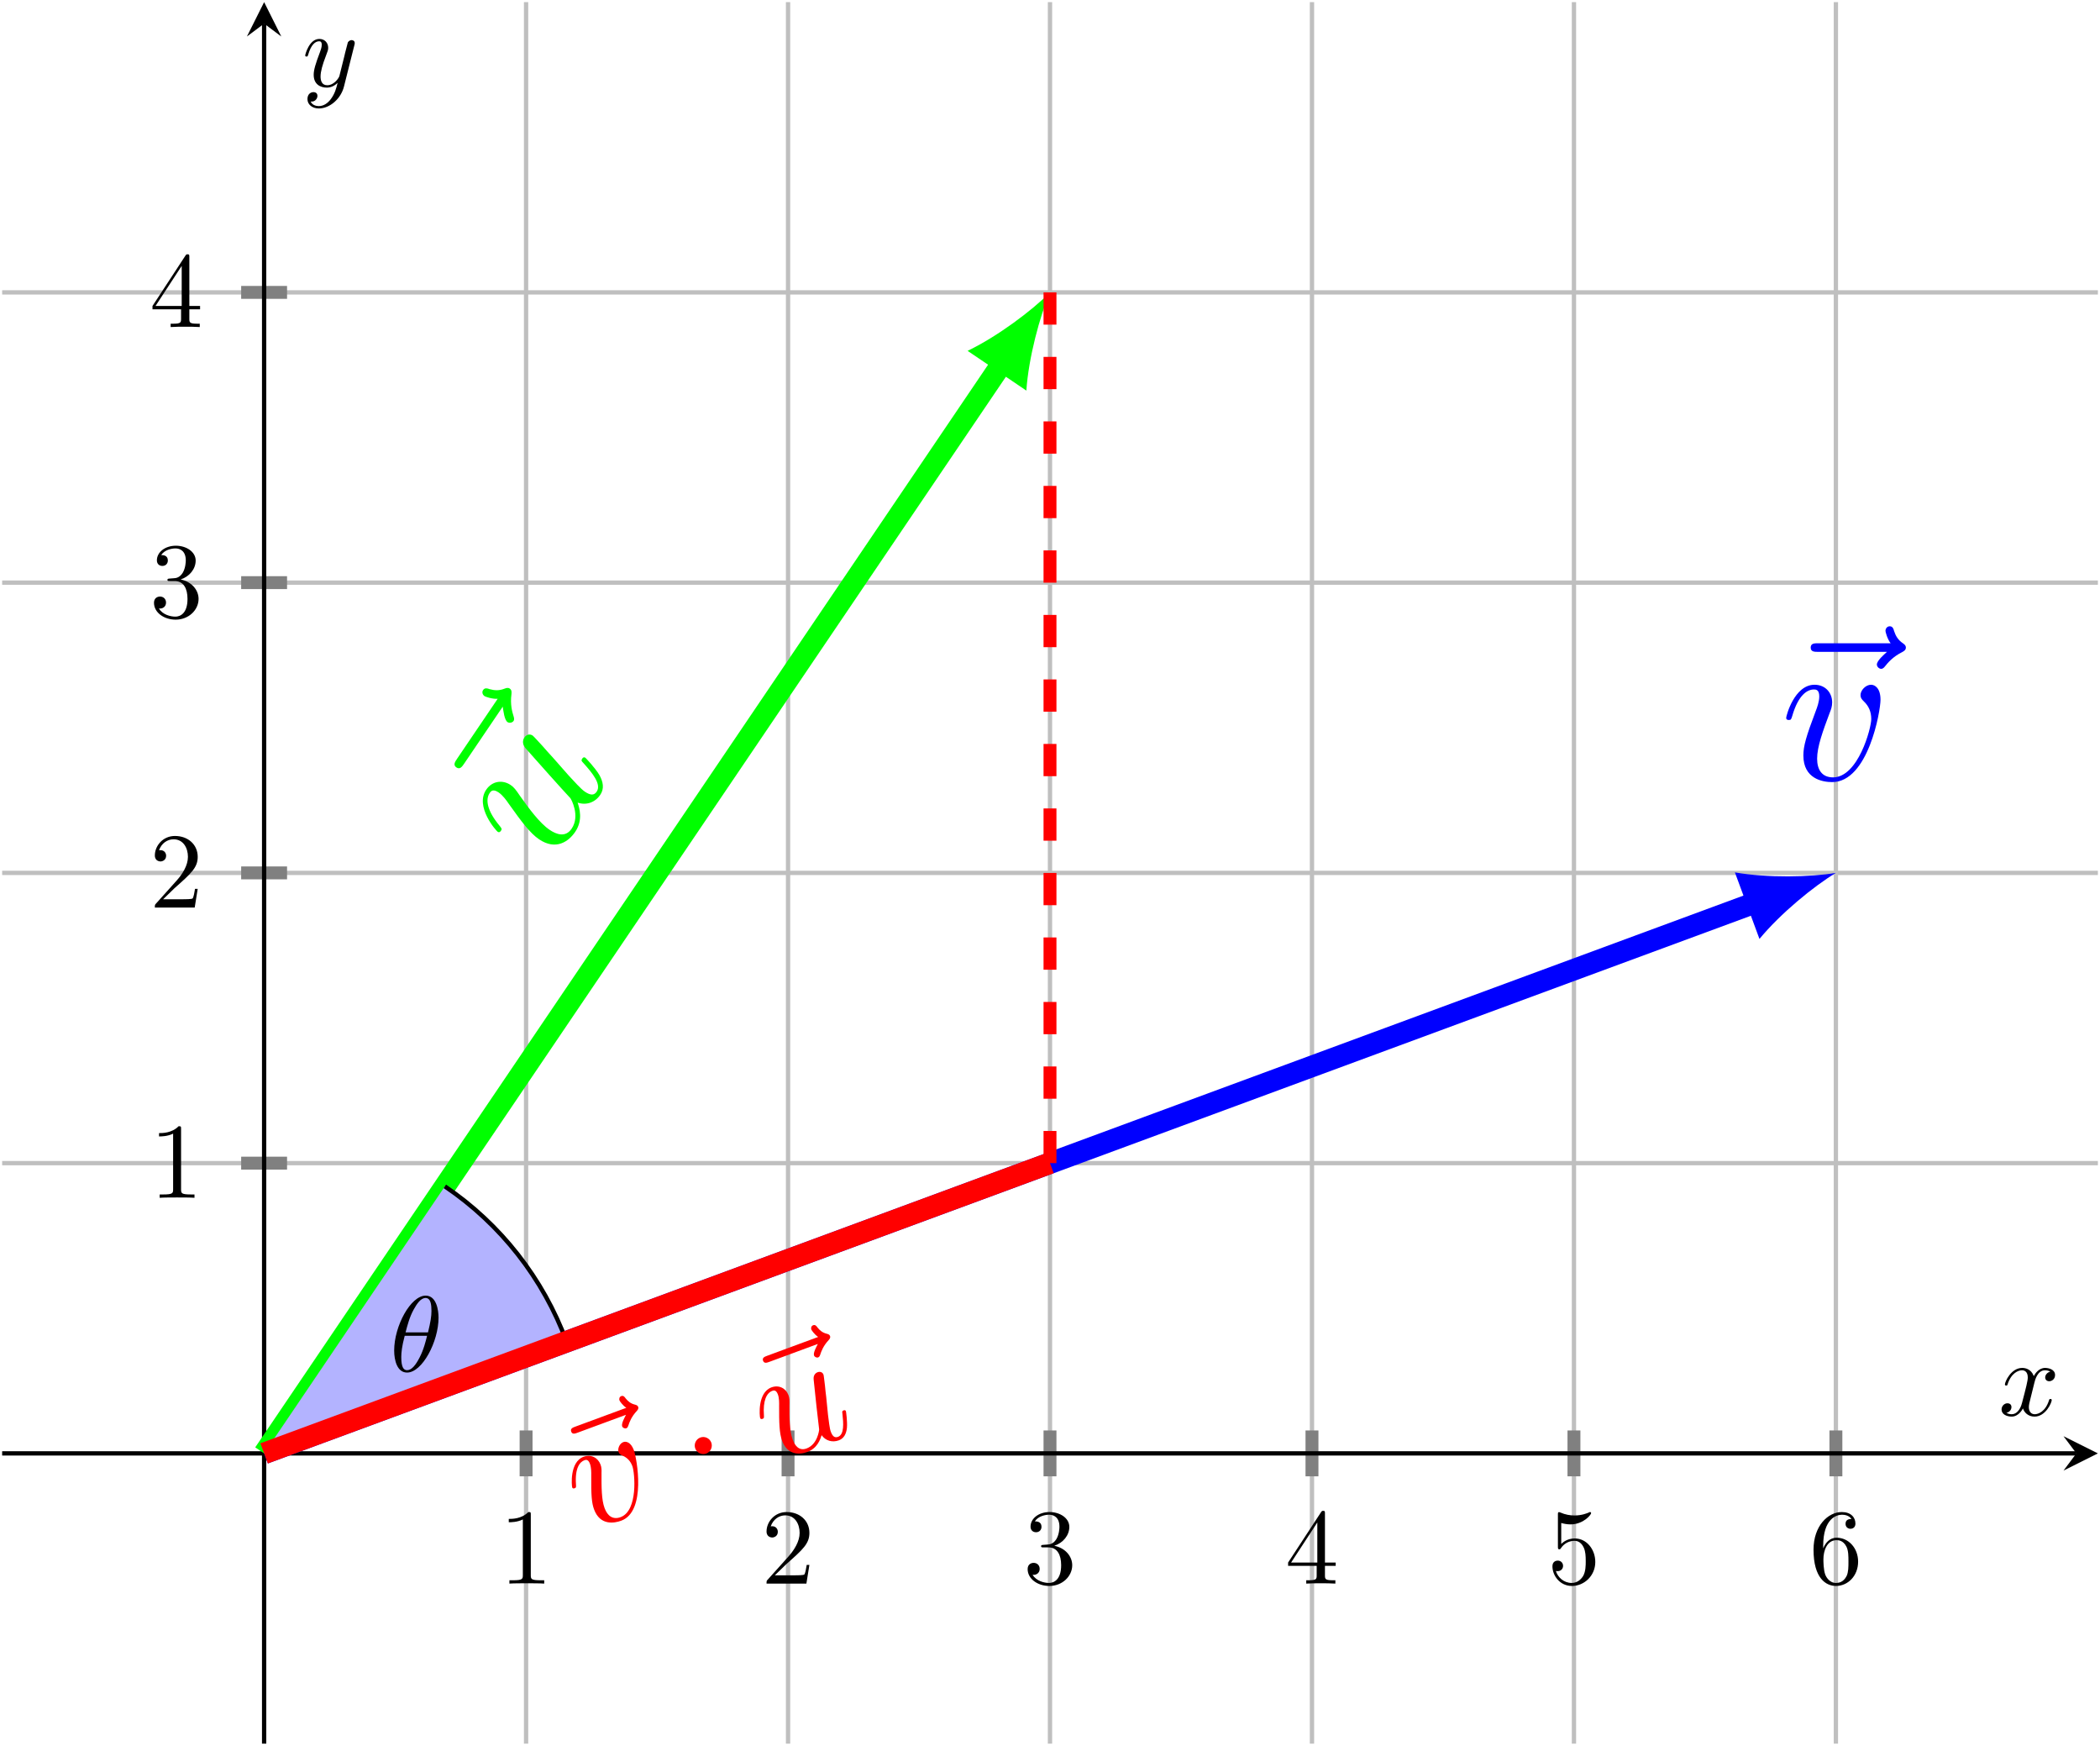 <?xml version='1.0' encoding='UTF-8'?>
<!-- This file was generated by dvisvgm 3.2.2 -->
<svg version='1.1' xmlns='http://www.w3.org/2000/svg' xmlns:xlink='http://www.w3.org/1999/xlink' width='291.998pt' height='242.68pt' viewBox='0 -161.787 194.665 161.787'>
<defs>
<clipPath id='clip1'>
<path d='M.199 .199H194.469V161.59H.199Z'/>
</clipPath>
</defs>
<g id='page1'>
<g transform='matrix(1 0 0 -1 0 0)'>
<path d='M48.766 .199V161.59M73.051 .199V161.59M97.332 .199V161.59M121.617 .199V161.59M145.902 .199V161.59M170.184 .199V161.59' stroke='#bfbfbf' fill='none' stroke-width='.399' stroke-miterlimit='10'/>
<path d='M.199 53.996H194.469M.199 80.894H194.469M.199 107.793H194.469M.199 134.691H194.469' stroke='#bfbfbf' fill='none' stroke-width='.399' stroke-miterlimit='10'/>
<path d='M48.766 24.973V29.223M73.051 24.973V29.223M97.332 24.973V29.223M121.617 24.973V29.223M145.902 24.973V29.223M170.184 24.973V29.223' stroke='#808080' fill='none' stroke-width='1.196' stroke-miterlimit='10'/>
<path d='M22.355 53.996H26.609M22.355 80.894H26.609M22.355 107.793H26.609M22.355 134.691H26.609' stroke='#808080' fill='none' stroke-width='1.196' stroke-miterlimit='10'/>
<path d='M.199 27.098H192.477' stroke='#000' fill='none' stroke-width='.399' stroke-miterlimit='10'/>
<path d='M194.469 27.098L191.282 28.691L192.477 27.098L191.282 25.504'/>
<path d='M24.484 .199V159.598' stroke='#000' fill='none' stroke-width='.399' stroke-miterlimit='10'/>
<path d='M24.484 161.59L22.887 158.403L24.484 159.598L26.078 158.403'/>
<path d='M49.203 21.404C49.203 21.643 49.203 21.663 48.974 21.663C48.356 21.026 47.48 21.026 47.161 21.026V20.717C47.361 20.717 47.948 20.717 48.466 20.976V15.818C48.466 15.459 48.436 15.34 47.54 15.34H47.221V15.031C47.57 15.061 48.436 15.061 48.834 15.061C49.233 15.061 50.099 15.061 50.447 15.031V15.34H50.129C49.233 15.34 49.203 15.449 49.203 15.818V21.404Z'/>
<path d='M71.824 15.798L72.879 16.824C74.433 18.198 75.03 18.736 75.03 19.731C75.03 20.867 74.134 21.663 72.919 21.663C71.794 21.663 71.057 20.747 71.057 19.861C71.057 19.303 71.555 19.303 71.585 19.303C71.754 19.303 72.102 19.423 72.102 19.831C72.102 20.09 71.923 20.349 71.575 20.349C71.495 20.349 71.475 20.349 71.445 20.339C71.674 20.986 72.212 21.355 72.79 21.355C73.696 21.355 74.124 20.548 74.124 19.731C74.124 18.935 73.626 18.148 73.078 17.531L71.166 15.399C71.057 15.29 71.057 15.27 71.057 15.031H74.751L75.03 16.764H74.781C74.731 16.465 74.662 16.027 74.562 15.878C74.493 15.798 73.835 15.798 73.616 15.798H71.824Z'/>
<path d='M97.73 18.536C98.547 18.805 99.124 19.502 99.124 20.289C99.124 21.106 98.248 21.663 97.292 21.663C96.286 21.663 95.529 21.066 95.529 20.309C95.529 19.98 95.748 19.791 96.037 19.791C96.346 19.791 96.545 20.01 96.545 20.299C96.545 20.797 96.077 20.797 95.928 20.797C96.236 21.285 96.894 21.414 97.252 21.414C97.66 21.414 98.208 21.195 98.208 20.299C98.208 20.179 98.188 19.602 97.929 19.164C97.63 18.686 97.292 18.656 97.043 18.646C96.963 18.636 96.724 18.616 96.655 18.616C96.575 18.606 96.505 18.596 96.505 18.497C96.505 18.387 96.575 18.387 96.744 18.387H97.182C97.999 18.387 98.367 17.71 98.367 16.734C98.367 15.379 97.68 15.091 97.242 15.091C96.814 15.091 96.067 15.26 95.718 15.848C96.067 15.798 96.376 16.017 96.376 16.395C96.376 16.754 96.107 16.953 95.818 16.953C95.579 16.953 95.26 16.814 95.26 16.375C95.26 15.469 96.186 14.812 97.272 14.812C98.487 14.812 99.393 15.718 99.393 16.734C99.393 17.55 98.766 18.327 97.73 18.536Z'/>
<path d='M122.053 16.674V15.808C122.053 15.449 122.033 15.34 121.296 15.34H121.087V15.031C121.495 15.061 122.013 15.061 122.431 15.061C122.849 15.061 123.377 15.061 123.786 15.031V15.34H123.577C122.839 15.34 122.82 15.449 122.82 15.808V16.674H123.815V16.983H122.82V21.514C122.82 21.713 122.82 21.773 122.66 21.773C122.571 21.773 122.541 21.773 122.461 21.654L119.404 16.983V16.674H122.053ZM122.112 16.983H119.683L122.112 20.697V16.983Z'/>
<path d='M147.88 17.033C147.88 18.218 147.064 19.214 145.988 19.214C145.51 19.214 145.082 19.054 144.723 18.706V20.648C144.923 20.588 145.251 20.518 145.57 20.518C146.795 20.518 147.492 21.424 147.492 21.554C147.492 21.614 147.462 21.663 147.392 21.663C147.382 21.663 147.362 21.663 147.313 21.634C147.114 21.544 146.626 21.345 145.958 21.345C145.56 21.345 145.102 21.414 144.634 21.623C144.554 21.654 144.534 21.654 144.514 21.654C144.415 21.654 144.415 21.574 144.415 21.414V18.467C144.415 18.288 144.415 18.208 144.554 18.208C144.624 18.208 144.644 18.238 144.684 18.297C144.793 18.457 145.162 18.994 145.968 18.994C146.486 18.994 146.735 18.536 146.815 18.357C146.974 17.989 146.994 17.6 146.994 17.102C146.994 16.754 146.994 16.156 146.755 15.738C146.516 15.35 146.147 15.091 145.69 15.091C144.962 15.091 144.395 15.619 144.226 16.206C144.256 16.196 144.285 16.186 144.395 16.186C144.723 16.186 144.893 16.435 144.893 16.674S144.723 17.162 144.395 17.162C144.256 17.162 143.907 17.093 143.907 16.634C143.907 15.778 144.594 14.812 145.709 14.812C146.865 14.812 147.88 15.768 147.88 17.033Z'/>
<path d='M169.006 18.297V18.536C169.006 21.056 170.241 21.414 170.749 21.414C170.988 21.414 171.406 21.355 171.626 21.016C171.476 21.016 171.078 21.016 171.078 20.568C171.078 20.259 171.317 20.11 171.536 20.11C171.695 20.11 171.994 20.199 171.994 20.588C171.994 21.185 171.556 21.663 170.729 21.663C169.454 21.663 168.11 20.379 168.11 18.178C168.11 15.519 169.265 14.812 170.192 14.812C171.297 14.812 172.243 15.748 172.243 17.063C172.243 18.327 171.357 19.283 170.251 19.283C169.574 19.283 169.206 18.775 169.006 18.297ZM170.192 15.091C169.564 15.091 169.265 15.688 169.206 15.838C169.026 16.306 169.026 17.102 169.026 17.282C169.026 18.058 169.345 19.054 170.241 19.054C170.401 19.054 170.859 19.054 171.168 18.437C171.347 18.069 171.347 17.56 171.347 17.073C171.347 16.594 171.347 16.097 171.178 15.738C170.879 15.141 170.421 15.091 170.192 15.091Z'/>
<path d='M16.784 57.158C16.784 57.398 16.784 57.417 16.555 57.417C15.937 56.78 15.061 56.78 14.742 56.78V56.471C14.942 56.471 15.529 56.471 16.047 56.73V51.572C16.047 51.213 16.017 51.094 15.121 51.094H14.802V50.785C15.151 50.815 16.017 50.815 16.415 50.815C16.814 50.815 17.68 50.815 18.028 50.785V51.094H17.71C16.814 51.094 16.784 51.203 16.784 51.572V57.158Z'/>
<path d='M15.121 78.45L16.176 79.476C17.73 80.85 18.327 81.388 18.327 82.383C18.327 83.519 17.431 84.316 16.216 84.316C15.091 84.316 14.354 83.399 14.354 82.513C14.354 81.955 14.852 81.955 14.882 81.955C15.051 81.955 15.399 82.075 15.399 82.483C15.399 82.742 15.22 83.001 14.872 83.001C14.792 83.001 14.772 83.001 14.742 82.991C14.971 83.638 15.509 84.007 16.087 84.007C16.993 84.007 17.421 83.2 17.421 82.383C17.421 81.587 16.923 80.8 16.375 80.183L14.463 78.051C14.354 77.942 14.354 77.922 14.354 77.683H18.048L18.327 79.416H18.078C18.028 79.117 17.959 78.679 17.859 78.53C17.79 78.45 17.132 78.45 16.913 78.45H15.121Z'/>
<path d='M16.744 108.086C17.561 108.355 18.138 109.052 18.138 109.839C18.138 110.656 17.262 111.214 16.306 111.214C15.3 111.214 14.543 110.616 14.543 109.859C14.543 109.53 14.762 109.341 15.051 109.341C15.36 109.341 15.559 109.56 15.559 109.849C15.559 110.347 15.091 110.347 14.942 110.347C15.25 110.835 15.908 110.964 16.266 110.964C16.674 110.964 17.222 110.745 17.222 109.849C17.222 109.729 17.202 109.152 16.943 108.714C16.644 108.236 16.306 108.206 16.057 108.196C15.977 108.186 15.738 108.166 15.668 108.166C15.589 108.156 15.519 108.146 15.519 108.047C15.519 107.937 15.589 107.937 15.758 107.937H16.196C17.013 107.937 17.381 107.26 17.381 106.284C17.381 104.929 16.694 104.641 16.256 104.641C15.828 104.641 15.081 104.81 14.732 105.398C15.081 105.348 15.39 105.567 15.39 105.945C15.39 106.304 15.121 106.503 14.832 106.503C14.593 106.503 14.274 106.364 14.274 105.925C14.274 105.019 15.2 104.362 16.286 104.362C17.501 104.362 18.407 105.268 18.407 106.284C18.407 107.1 17.78 107.877 16.744 108.086Z'/>
<path d='M16.784 133.122V132.256C16.784 131.897 16.764 131.788 16.027 131.788H15.818V131.479C16.226 131.509 16.744 131.509 17.162 131.509C17.58 131.509 18.108 131.509 18.517 131.479V131.788H18.308C17.57 131.788 17.551 131.897 17.551 132.256V133.122H18.546V133.431H17.551V137.962C17.551 138.161 17.551 138.221 17.391 138.221C17.302 138.221 17.272 138.221 17.192 138.102L14.135 133.431V133.122H16.784ZM16.843 133.431H14.414L16.843 137.145V133.431Z'/>
<path d='M24.484 27.098L162.781 78.16' stroke='#00f' fill='none' stroke-width='1.993' stroke-miterlimit='10' clip-path='url(#clip1)'/>
<path d='M170.184 80.895C167.84 80.496 163.821 80.414 160.821 80.941L163.098 74.773C165.035 77.125 168.145 79.672 170.184 80.895' fill='#00f' clip-path='url(#clip1)'/>
<path d='M174.918 101.378C174.639 101.119 173.982 100.561 173.982 100.203C173.982 100.004 174.181 99.805 174.38 99.805C174.559 99.805 174.659 99.944 174.759 100.064C174.997 100.362 175.455 100.92 176.332 101.358C176.471 101.438 176.67 101.537 176.67 101.776C176.67 101.975 176.531 102.075 176.392 102.175C175.954 102.474 175.735 102.832 175.575 103.31C175.535 103.489 175.455 103.748 175.177 103.748C174.898 103.748 174.778 103.489 174.778 103.33C174.778 103.23 174.938 102.593 175.256 102.175H168.544C168.205 102.175 167.847 102.175 167.847 101.776S168.205 101.378 168.544 101.378H174.918Z' fill='#00f' clip-path='url(#clip1)'/>
<path d='M174.319 96.936C174.319 98.012 173.801 98.33 173.442 98.33C172.945 98.33 172.466 97.813 172.466 97.374C172.466 97.116 172.566 96.996 172.785 96.777C173.203 96.379 173.462 95.861 173.462 95.144C173.462 94.307 172.247 89.746 169.917 89.746C168.901 89.746 168.443 90.443 168.443 91.479C168.443 92.594 168.981 94.048 169.598 95.701C169.738 96.04 169.837 96.319 169.837 96.697C169.837 97.594 169.2 98.33 168.204 98.33C166.332 98.33 165.575 95.443 165.575 95.263C165.575 95.064 165.774 95.064 165.814 95.064C166.013 95.064 166.033 95.104 166.133 95.423C166.71 97.434 167.567 97.892 168.144 97.892C168.304 97.892 168.642 97.892 168.642 97.255C168.642 96.757 168.443 96.219 168.304 95.861C167.427 93.55 167.168 92.634 167.168 91.778C167.168 89.627 168.921 89.308 169.837 89.308C173.184 89.308 174.319 95.901 174.319 96.936Z' fill='#00f' clip-path='url(#clip1)'/>
<path d='M24.484 27.098L92.91 128.156' stroke='#0f0' fill='none' stroke-width='1.993' stroke-miterlimit='10' clip-path='url(#clip1)'/>
<path d='M97.332 134.691C95.66 133 92.441 130.593 89.695 129.273L95.141 125.589C95.344 128.625 96.387 132.507 97.332 134.691' fill='#0f0' clip-path='url(#clip1)'/>
<path d='M46.602 96.299C46.66 95.923 46.753 95.067 47.049 94.866C47.214 94.754 47.491 94.807 47.603 94.972C47.703 95.12 47.643 95.281 47.601 95.431C47.487 95.796 47.282 96.488 47.411 97.459C47.423 97.62 47.452 97.84 47.254 97.974C47.089 98.086 46.928 98.026 46.768 97.967C46.275 97.771 45.855 97.791 45.37 97.927C45.2 97.994 44.94 98.074 44.784 97.843C44.628 97.612 44.775 97.368 44.907 97.278C44.99 97.223 45.607 96.997 46.132 97.027L42.368 91.469C42.179 91.188 41.977 90.892 42.307 90.668C42.637 90.445 42.838 90.742 43.028 91.022L46.602 96.299Z' fill='#0f0' clip-path='url(#clip1)'/>
<path d='M53.544 87.408C54.343 87.132 55.163 87.418 55.643 88.128C56.034 88.705 55.911 89.341 55.562 89.962C55.158 90.645 54.297 91.54 54.264 91.563C54.1 91.674 53.999 91.526 53.966 91.476C53.854 91.311 53.909 91.25 54.106 91.044C54.873 90.188 55.782 89.115 55.313 88.423C55.079 88.076 54.753 88.057 54.209 88.425C53.846 88.671 53.205 89.393 52.717 89.916L51.249 91.584C51.035 91.801 50.52 92.39 50.317 92.624C49.993 92.963 49.478 93.552 49.379 93.619C49.082 93.82 48.778 93.69 48.61 93.443C48.554 93.36 48.281 92.92 48.752 92.408C49.744 91.28 52.138 88.6 52.878 87.811C52.933 87.749 53.806 86.196 52.991 84.992C52.41 84.135 51.556 84.472 50.946 84.885C50.023 85.511 49.033 86.855 48.185 88.054C47.824 88.587 47.649 88.826 47.336 89.038C46.594 89.54 45.626 89.426 45.068 88.601C44.007 87.034 45.985 84.805 46.133 84.704C46.298 84.593 46.41 84.758 46.432 84.791C46.544 84.956 46.522 84.994 46.314 85.256C45.159 86.64 44.973 87.679 45.397 88.306C45.497 88.454 45.693 88.707 46.221 88.35C46.616 88.082 46.972 87.577 47.152 87.31C48.372 85.594 49.16 84.556 49.968 84.009C51.534 82.948 52.717 83.807 53.32 84.697C54.057 85.786 53.717 86.882 53.544 87.408Z' fill='#0f0' clip-path='url(#clip1)'/>
<path d='M24.484 27.098L52.52 37.449C50.355 43.309 46.41 48.344 41.238 51.844Z' fill='#b3b3ff' clip-path='url(#clip1)'/>
<path d='M52.52 37.449C50.355 43.309 46.41 48.344 41.238 51.844' stroke='#000' fill='none' stroke-width='.399' stroke-miterlimit='10' clip-path='url(#clip1)'/>
<path d='M40.652 39.677C40.652 40.335 40.473 41.719 39.457 41.719C38.073 41.719 36.539 38.911 36.539 36.63C36.539 35.694 36.828 34.588 37.734 34.588C39.139 34.588 40.652 37.446 40.652 39.677ZM37.595 38.313C37.764 38.95 37.963 39.747 38.362 40.454C38.631 40.942 38.999 41.5 39.447 41.5C39.935 41.5 39.995 40.862 39.995 40.295C39.995 39.807 39.915 39.299 39.676 38.313H37.595ZM39.587 37.994C39.477 37.536 39.268 36.69 38.889 35.973C38.541 35.296 38.163 34.808 37.734 34.808C37.406 34.808 37.197 35.096 37.197 36.022C37.197 36.441 37.256 37.018 37.515 37.994H39.587Z' clip-path='url(#clip1)'/>
<path d='M97.332 134.691V53.996' stroke='#f00' fill='none' stroke-width='1.196' stroke-miterlimit='10' stroke-dasharray='2.989 2.989' clip-path='url(#clip1)'/>
<path d='M24.484 27.098L97.332 53.996' stroke='#f00' fill='none' stroke-width='1.993' stroke-miterlimit='10' clip-path='url(#clip1)'/>
<path d='M58.027 30.674C57.898 30.419 57.581 29.856 57.674 29.604C57.726 29.464 57.917 29.375 58.057 29.427C58.183 29.474 58.217 29.598 58.256 29.707C58.347 29.98 58.524 30.491 59.027 31.027C59.105 31.119 59.219 31.241 59.156 31.409C59.105 31.549 58.981 31.583 58.857 31.617C58.471 31.714 58.224 31.909 57.988 32.204C57.913 32.319 57.79 32.481 57.593 32.409C57.397 32.336 57.381 32.123 57.422 32.011C57.448 31.941 57.726 31.534 58.058 31.322L53.336 29.579C53.098 29.491 52.846 29.398 52.949 29.117S53.305 28.93 53.543 29.018L58.027 30.674Z' fill='#f00' clip-path='url(#clip1)'/>
<path d='M58.759 27.392C58.48 28.148 58.033 28.238 57.78 28.145C57.43 28.016 57.228 27.528 57.342 27.219C57.409 27.037 57.511 26.978 57.722 26.882C58.119 26.71 58.436 26.413 58.622 25.908C58.84 25.32 59.17 21.795 57.53 21.19C56.816 20.926 56.312 21.298 56.043 22.026C55.753 22.811 55.754 23.973 55.759 25.297C55.769 25.571 55.767 25.793 55.669 26.059C55.436 26.69 54.796 27.043 54.095 26.784C52.778 26.298 52.996 24.07 53.042 23.943C53.094 23.803 53.234 23.855 53.262 23.866C53.403 23.917 53.406 23.95 53.393 24.201C53.277 25.766 53.761 26.311 54.167 26.461C54.279 26.502 54.518 26.59 54.683 26.142C54.812 25.791 54.812 25.361 54.807 25.073C54.791 23.22 54.846 22.508 55.069 21.905C55.628 20.392 56.944 20.623 57.588 20.861C59.942 21.73 59.028 26.663 58.759 27.392Z' fill='#f00' clip-path='url(#clip1)'/>
<path d='M65.934 28.1C65.784 28.506 65.324 28.718 64.918 28.568C64.511 28.418 64.299 27.958 64.449 27.551C64.599 27.145 65.06 26.933 65.466 27.083C65.872 27.233 66.084 27.694 65.934 28.1Z' fill='#f00' clip-path='url(#clip1)'/>
<path d='M75.812 37.241C75.683 36.986 75.366 36.423 75.459 36.171C75.511 36.031 75.702 35.942 75.843 35.994C75.969 36.041 76.002 36.164 76.041 36.274C76.132 36.547 76.31 37.058 76.812 37.594C76.89 37.686 77.004 37.808 76.942 37.976C76.89 38.116 76.766 38.15 76.642 38.184C76.256 38.28 76.009 38.476 75.773 38.77C75.698 38.886 75.575 39.048 75.379 38.975C75.182 38.903 75.166 38.69 75.207 38.578C75.233 38.508 75.511 38.1 75.843 37.889L71.121 36.146C70.883 36.058 70.631 35.964 70.734 35.684C70.838 35.404 71.09 35.497 71.328 35.585L75.812 37.241Z' fill='#f00' clip-path='url(#clip1)'/>
<path d='M76.162 28.786C76.528 28.268 77.153 28.085 77.755 28.307C78.246 28.488 78.449 28.93 78.508 29.461C78.56 30.053 78.426 30.975 78.416 31.003C78.364 31.143 78.238 31.097 78.196 31.081C78.056 31.03 78.062 30.968 78.093 30.757C78.187 29.899 78.272 28.848 77.683 28.631C77.389 28.522 77.182 28.653 77.011 29.115C76.897 29.423 76.822 30.144 76.753 30.676L76.587 32.334C76.551 32.56 76.495 33.144 76.473 33.375C76.424 33.723 76.368 34.307 76.337 34.391C76.244 34.644 76.001 34.697 75.791 34.62C75.721 34.594 75.362 34.445 75.425 33.928C75.537 32.806 75.826 30.126 75.932 29.322C75.938 29.26 75.792 27.933 74.769 27.555C74.04 27.286 73.667 27.865 73.476 28.383C73.186 29.168 73.17 30.42 73.177 31.521C73.19 32.003 73.188 32.226 73.089 32.492C72.857 33.122 72.217 33.475 71.516 33.217C70.185 32.725 70.417 30.502 70.463 30.376C70.515 30.236 70.655 30.288 70.683 30.298C70.823 30.349 70.827 30.383 70.814 30.633C70.714 31.981 71.056 32.696 71.588 32.893C71.714 32.939 71.943 33.008 72.109 32.56C72.233 32.223 72.229 31.76 72.222 31.519C72.216 29.94 72.243 28.963 72.496 28.276C72.988 26.945 74.084 26.952 74.841 27.231C75.766 27.573 76.037 28.389 76.162 28.786Z' fill='#f00' clip-path='url(#clip1)'/>
<path d='M188.578 33.624C188.638 33.883 188.867 34.8 189.564 34.8C189.614 34.8 189.853 34.8 190.062 34.67C189.783 34.62 189.584 34.371 189.584 34.132C189.584 33.973 189.694 33.784 189.962 33.784C190.181 33.784 190.5 33.963 190.5 34.361C190.5 34.879 189.913 35.019 189.574 35.019C188.996 35.019 188.648 34.491 188.528 34.262C188.28 34.919 187.742 35.019 187.453 35.019C186.417 35.019 185.85 33.734 185.85 33.485C185.85 33.385 185.949 33.385 185.969 33.385C186.049 33.385 186.079 33.405 186.099 33.495C186.437 34.551 187.094 34.8 187.433 34.8C187.622 34.8 187.971 34.71 187.971 34.132C187.971 33.824 187.801 33.156 187.433 31.762C187.274 31.145 186.925 30.727 186.487 30.727C186.427 30.727 186.198 30.727 185.989 30.856C186.238 30.906 186.457 31.115 186.457 31.394C186.457 31.663 186.238 31.742 186.089 31.742C185.79 31.742 185.541 31.483 185.541 31.165C185.541 30.707 186.039 30.507 186.477 30.507C187.134 30.507 187.493 31.205 187.523 31.264C187.642 30.896 188 30.507 188.598 30.507C189.624 30.507 190.191 31.792 190.191 32.041C190.191 32.141 190.102 32.141 190.072 32.141C189.982 32.141 189.962 32.101 189.942 32.031C189.614 30.965 188.937 30.727 188.618 30.727C188.23 30.727 188.07 31.045 188.07 31.384C188.07 31.603 188.13 31.822 188.24 32.26L188.578 33.624Z'/>
<path d='M32.842 157.572C32.882 157.712 32.882 157.731 32.882 157.801C32.882 157.98 32.742 158.07 32.593 158.07C32.493 158.07 32.334 158.01 32.244 157.861C32.225 157.811 32.145 157.502 32.105 157.323C32.035 157.064 31.965 156.795 31.906 156.526L31.458 154.734C31.418 154.585 30.99 153.888 30.332 153.888C29.825 153.888 29.715 154.326 29.715 154.694C29.715 155.152 29.884 155.77 30.223 156.646C30.382 157.054 30.422 157.164 30.422 157.363C30.422 157.811 30.103 158.18 29.605 158.18C28.659 158.18 28.291 156.736 28.291 156.646C28.291 156.546 28.39 156.546 28.41 156.546C28.51 156.546 28.52 156.566 28.57 156.726C28.839 157.662 29.237 157.96 29.575 157.96C29.655 157.96 29.825 157.96 29.825 157.642C29.825 157.393 29.725 157.134 29.655 156.945C29.257 155.889 29.078 155.321 29.078 154.854C29.078 153.967 29.705 153.668 30.292 153.668C30.681 153.668 31.02 153.838 31.298 154.116C31.169 153.599 31.049 153.111 30.651 152.583C30.392 152.244 30.014 151.955 29.555 151.955C29.416 151.955 28.968 151.985 28.799 152.374C28.958 152.374 29.088 152.374 29.227 152.493C29.326 152.583 29.426 152.712 29.426 152.902C29.426 153.21 29.157 153.25 29.058 153.25C28.829 153.25 28.5 153.091 28.5 152.603C28.5 152.105 28.938 151.736 29.555 151.736C30.581 151.736 31.607 152.643 31.886 153.768L32.842 157.572Z'/>
</g>
</g>
</svg>